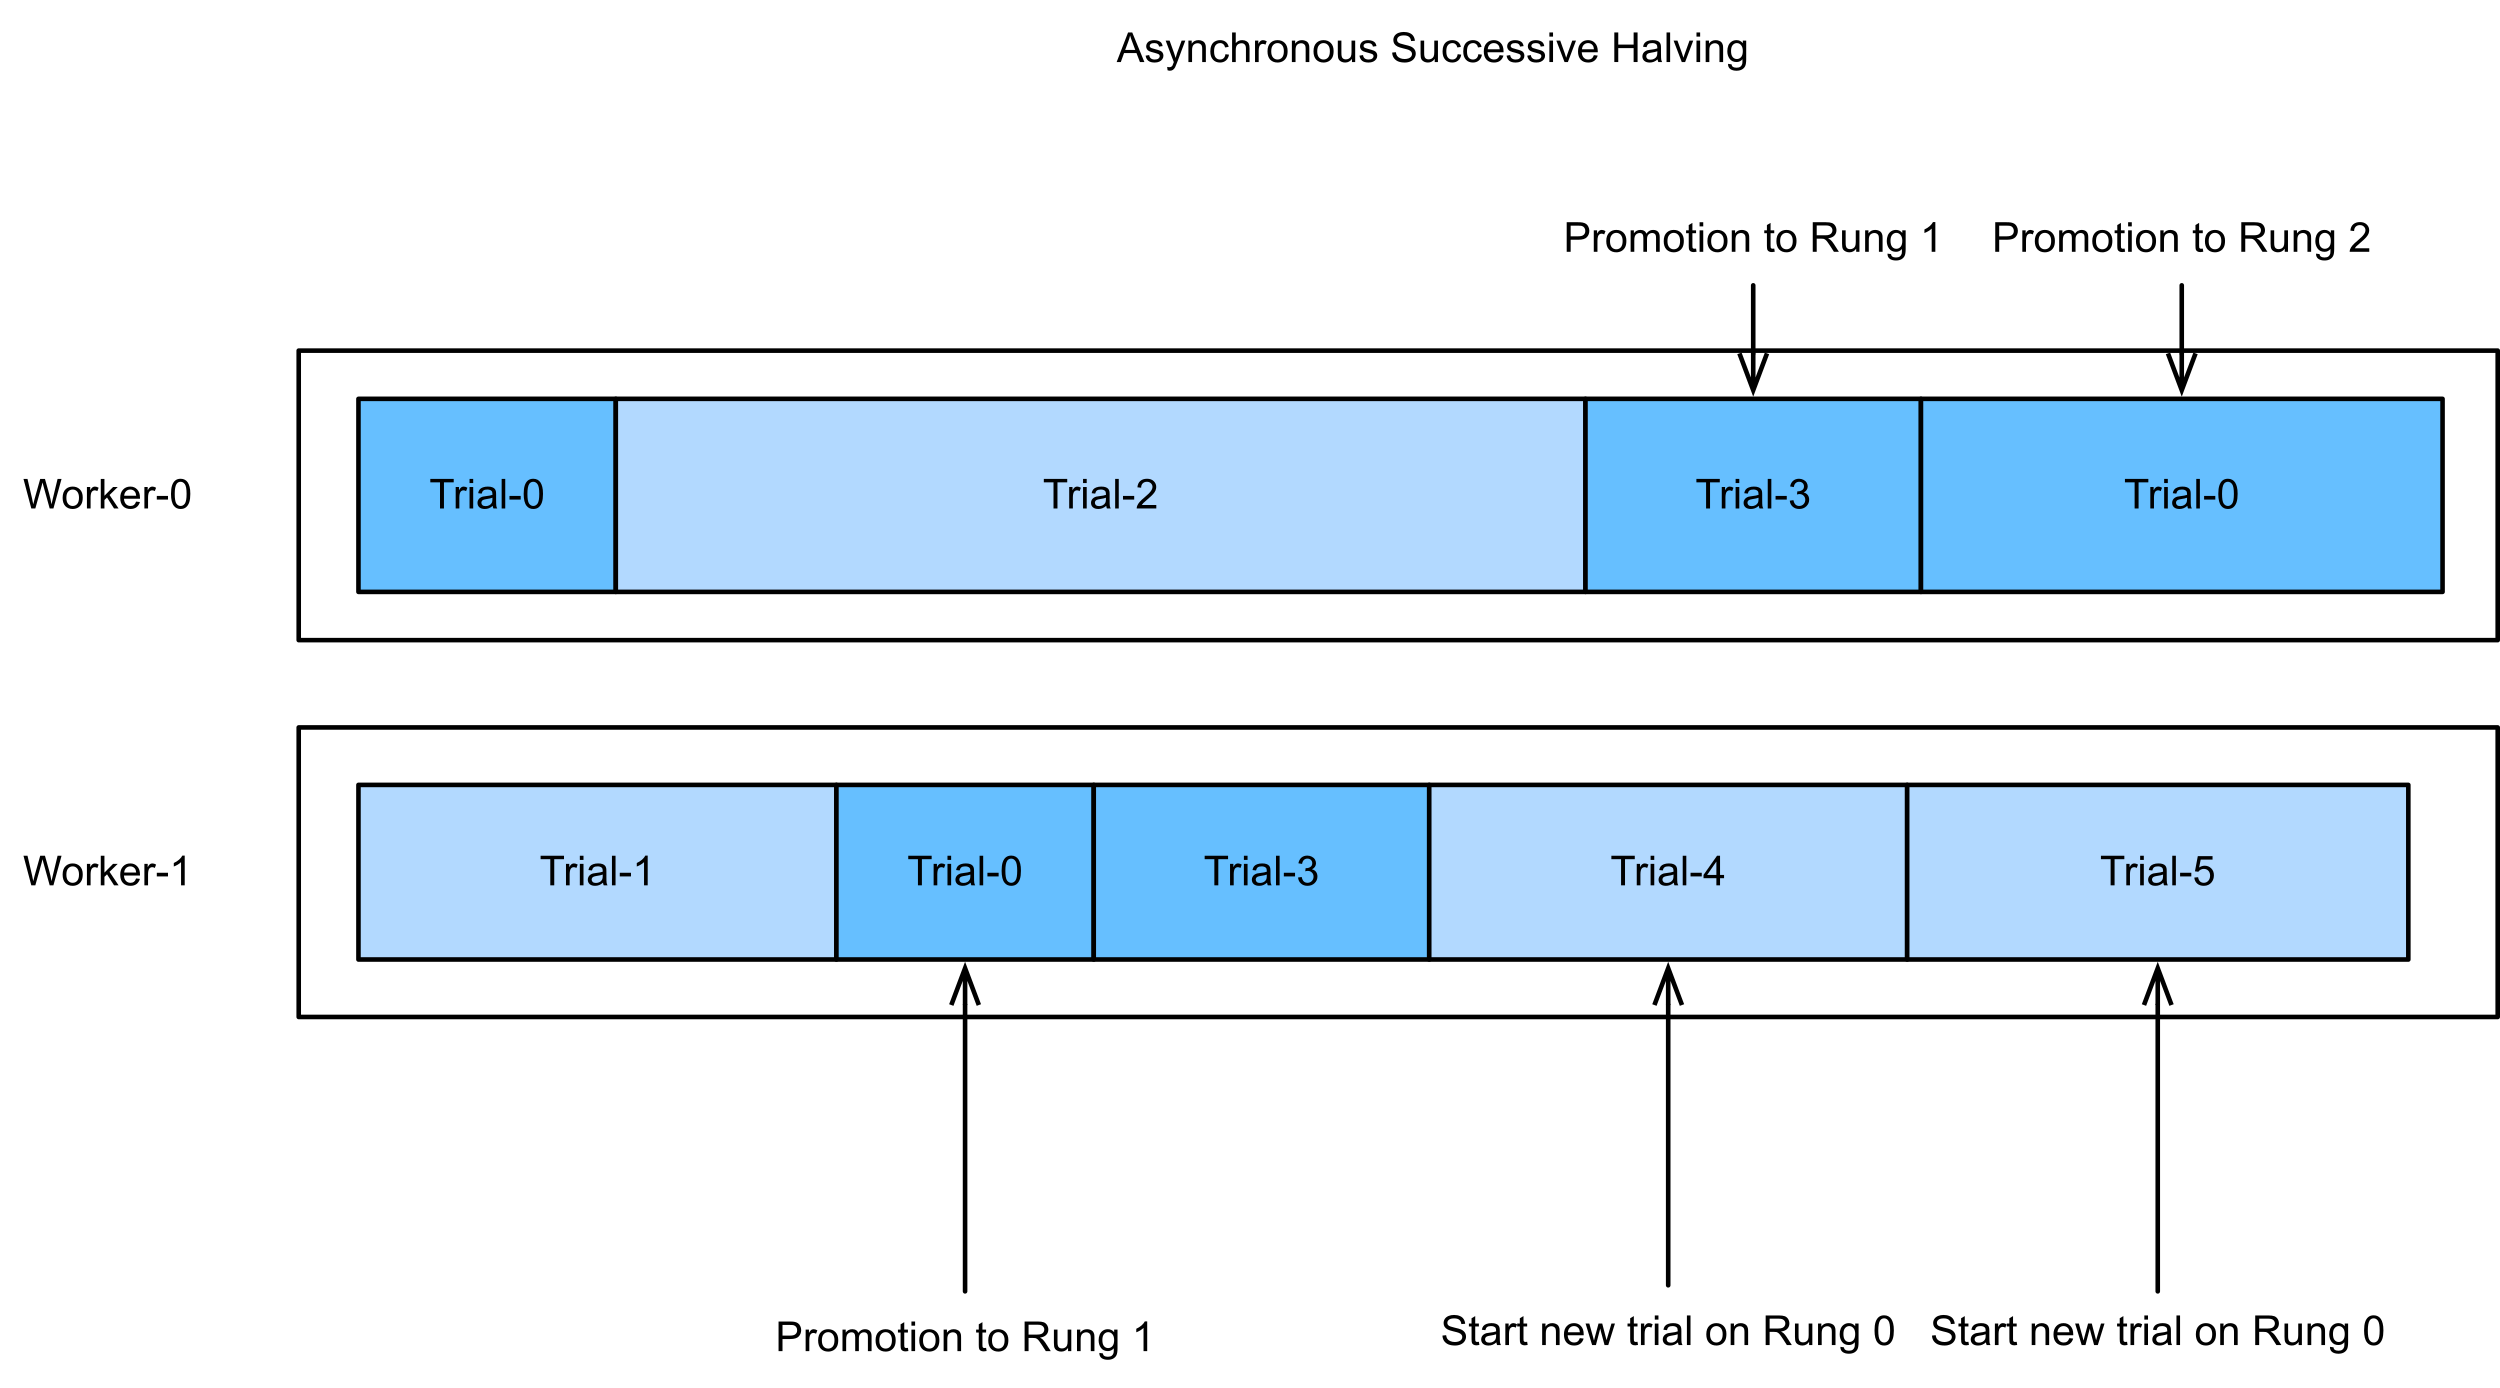 <?xml version="1.0" encoding="UTF-8"?>
<svg xmlns="http://www.w3.org/2000/svg" xmlns:xlink="http://www.w3.org/1999/xlink" width="544pt" height="302pt" viewBox="0 0 544 302" version="1.1">
<defs>
<g>
<symbol overflow="visible" id="glyph0-0">
<path style="stroke:none;" d="M 1.125 0 L 1.125 -5.625 L 5.625 -5.625 L 5.625 0 Z M 1.266 -0.141 L 5.484 -0.141 L 5.484 -5.484 L 1.266 -5.484 Z M 1.266 -0.141 "/>
</symbol>
<symbol overflow="visible" id="glyph0-1">
<path style="stroke:none;" d="M 2.328 0 L 2.328 -5.688 L 0.219 -5.688 L 0.219 -6.438 L 5.312 -6.438 L 5.312 -5.688 L 3.188 -5.688 L 3.188 0 Z M 2.328 0 "/>
</symbol>
<symbol overflow="visible" id="glyph0-2">
<path style="stroke:none;" d="M 0.578 0 L 0.578 -4.672 L 1.297 -4.672 L 1.297 -3.953 C 1.473 -4.285 1.641 -4.504 1.797 -4.609 C 1.953 -4.711 2.125 -4.766 2.312 -4.766 C 2.57 -4.766 2.844 -4.68 3.125 -4.516 L 2.844 -3.781 C 2.656 -3.895 2.461 -3.953 2.266 -3.953 C 2.098 -3.953 1.941 -3.898 1.797 -3.797 C 1.66 -3.691 1.562 -3.547 1.5 -3.359 C 1.414 -3.078 1.375 -2.77 1.375 -2.438 L 1.375 0 Z M 0.578 0 "/>
</symbol>
<symbol overflow="visible" id="glyph0-3">
<path style="stroke:none;" d="M 0.594 -5.531 L 0.594 -6.438 L 1.391 -6.438 L 1.391 -5.531 Z M 0.594 0 L 0.594 -4.672 L 1.391 -4.672 L 1.391 0 Z M 0.594 0 "/>
</symbol>
<symbol overflow="visible" id="glyph0-4">
<path style="stroke:none;" d="M 3.641 -0.578 C 3.348 -0.328 3.066 -0.148 2.797 -0.047 C 2.523 0.055 2.234 0.109 1.922 0.109 C 1.41 0.109 1.016 -0.016 0.734 -0.266 C 0.461 -0.516 0.328 -0.836 0.328 -1.234 C 0.328 -1.461 0.379 -1.672 0.484 -1.859 C 0.586 -2.047 0.723 -2.195 0.891 -2.312 C 1.055 -2.426 1.242 -2.516 1.453 -2.578 C 1.609 -2.609 1.844 -2.645 2.156 -2.688 C 2.801 -2.758 3.273 -2.852 3.578 -2.969 C 3.578 -3.07 3.578 -3.141 3.578 -3.172 C 3.578 -3.492 3.504 -3.719 3.359 -3.844 C 3.148 -4.031 2.848 -4.125 2.453 -4.125 C 2.078 -4.125 1.801 -4.055 1.625 -3.922 C 1.445 -3.797 1.316 -3.566 1.234 -3.234 L 0.469 -3.328 C 0.531 -3.66 0.641 -3.926 0.797 -4.125 C 0.961 -4.332 1.195 -4.488 1.5 -4.594 C 1.812 -4.707 2.164 -4.766 2.562 -4.766 C 2.969 -4.766 3.289 -4.719 3.531 -4.625 C 3.781 -4.531 3.961 -4.41 4.078 -4.266 C 4.203 -4.129 4.285 -3.953 4.328 -3.734 C 4.359 -3.598 4.375 -3.359 4.375 -3.016 L 4.375 -1.953 C 4.375 -1.223 4.391 -0.758 4.422 -0.562 C 4.453 -0.363 4.52 -0.176 4.625 0 L 3.797 0 C 3.711 -0.164 3.66 -0.359 3.641 -0.578 Z M 3.578 -2.344 C 3.285 -2.227 2.852 -2.129 2.281 -2.047 C 1.957 -1.992 1.727 -1.938 1.594 -1.875 C 1.457 -1.82 1.352 -1.738 1.281 -1.625 C 1.207 -1.508 1.172 -1.383 1.172 -1.25 C 1.172 -1.039 1.25 -0.863 1.406 -0.719 C 1.562 -0.582 1.797 -0.516 2.109 -0.516 C 2.41 -0.516 2.68 -0.582 2.922 -0.719 C 3.16 -0.852 3.336 -1.035 3.453 -1.266 C 3.535 -1.441 3.578 -1.703 3.578 -2.047 Z M 3.578 -2.344 "/>
</symbol>
<symbol overflow="visible" id="glyph0-5">
<path style="stroke:none;" d="M 0.578 0 L 0.578 -6.438 L 1.359 -6.438 L 1.359 0 Z M 0.578 0 "/>
</symbol>
<symbol overflow="visible" id="glyph0-6">
<path style="stroke:none;" d="M 0.281 -1.938 L 0.281 -2.734 L 2.719 -2.734 L 2.719 -1.938 Z M 0.281 -1.938 "/>
</symbol>
<symbol overflow="visible" id="glyph0-7">
<path style="stroke:none;" d="M 0.375 -3.172 C 0.375 -3.93 0.453 -4.547 0.609 -5.016 C 0.766 -5.484 0.992 -5.844 1.297 -6.094 C 1.609 -6.344 2 -6.469 2.469 -6.469 C 2.82 -6.469 3.129 -6.395 3.391 -6.25 C 3.648 -6.113 3.863 -5.914 4.031 -5.656 C 4.195 -5.395 4.328 -5.078 4.422 -4.703 C 4.523 -4.328 4.578 -3.816 4.578 -3.172 C 4.578 -2.422 4.5 -1.812 4.344 -1.344 C 4.188 -0.883 3.953 -0.523 3.641 -0.266 C 3.336 -0.016 2.945 0.109 2.469 0.109 C 1.852 0.109 1.367 -0.113 1.016 -0.562 C 0.586 -1.094 0.375 -1.961 0.375 -3.172 Z M 1.188 -3.172 C 1.188 -2.117 1.305 -1.414 1.547 -1.062 C 1.797 -0.719 2.102 -0.547 2.469 -0.547 C 2.832 -0.547 3.141 -0.719 3.391 -1.062 C 3.641 -1.414 3.766 -2.117 3.766 -3.172 C 3.766 -4.234 3.641 -4.938 3.391 -5.281 C 3.141 -5.633 2.832 -5.812 2.469 -5.812 C 2.102 -5.812 1.812 -5.66 1.594 -5.359 C 1.32 -4.961 1.188 -4.234 1.188 -3.172 Z M 1.188 -3.172 "/>
</symbol>
<symbol overflow="visible" id="glyph0-8">
<path style="stroke:none;" d="M 3.359 0 L 2.562 0 L 2.562 -5.047 C 2.375 -4.859 2.125 -4.672 1.812 -4.484 C 1.5 -4.305 1.223 -4.176 0.984 -4.094 L 0.984 -4.859 C 1.422 -5.055 1.805 -5.301 2.141 -5.594 C 2.473 -5.895 2.707 -6.188 2.844 -6.469 L 3.359 -6.469 Z M 3.359 0 "/>
</symbol>
<symbol overflow="visible" id="glyph0-9">
<path style="stroke:none;" d="M 4.531 -0.766 L 4.531 0 L 0.266 0 C 0.266 -0.188 0.297 -0.367 0.359 -0.547 C 0.473 -0.836 0.648 -1.125 0.891 -1.406 C 1.129 -1.688 1.473 -2.008 1.922 -2.375 C 2.617 -2.957 3.086 -3.414 3.328 -3.75 C 3.578 -4.082 3.703 -4.398 3.703 -4.703 C 3.703 -5.016 3.586 -5.273 3.359 -5.484 C 3.141 -5.703 2.852 -5.812 2.5 -5.812 C 2.113 -5.812 1.805 -5.695 1.578 -5.469 C 1.348 -5.238 1.234 -4.922 1.234 -4.516 L 0.422 -4.609 C 0.473 -5.211 0.68 -5.672 1.047 -5.984 C 1.41 -6.305 1.898 -6.469 2.516 -6.469 C 3.129 -6.469 3.613 -6.297 3.969 -5.953 C 4.332 -5.609 4.516 -5.188 4.516 -4.688 C 4.516 -4.426 4.461 -4.172 4.359 -3.922 C 4.254 -3.672 4.078 -3.406 3.828 -3.125 C 3.586 -2.852 3.188 -2.477 2.625 -2 C 2.145 -1.602 1.836 -1.332 1.703 -1.188 C 1.566 -1.039 1.457 -0.898 1.375 -0.766 Z M 4.531 -0.766 "/>
</symbol>
<symbol overflow="visible" id="glyph0-10">
<path style="stroke:none;" d="M 0.375 -1.703 L 1.172 -1.812 C 1.266 -1.363 1.414 -1.039 1.625 -0.844 C 1.844 -0.645 2.113 -0.547 2.438 -0.547 C 2.801 -0.547 3.109 -0.672 3.359 -0.922 C 3.617 -1.18 3.75 -1.504 3.75 -1.891 C 3.75 -2.254 3.629 -2.551 3.391 -2.781 C 3.16 -3.02 2.863 -3.141 2.5 -3.141 C 2.344 -3.141 2.156 -3.109 1.938 -3.047 L 2.031 -3.75 C 2.082 -3.738 2.125 -3.734 2.156 -3.734 C 2.488 -3.734 2.789 -3.82 3.062 -4 C 3.332 -4.176 3.469 -4.445 3.469 -4.812 C 3.469 -5.102 3.367 -5.344 3.172 -5.531 C 2.973 -5.719 2.719 -5.812 2.406 -5.812 C 2.102 -5.812 1.848 -5.711 1.641 -5.516 C 1.441 -5.328 1.312 -5.039 1.25 -4.656 L 0.453 -4.797 C 0.555 -5.328 0.773 -5.738 1.109 -6.031 C 1.453 -6.32 1.879 -6.469 2.391 -6.469 C 2.742 -6.469 3.066 -6.391 3.359 -6.234 C 3.66 -6.086 3.891 -5.883 4.047 -5.625 C 4.203 -5.363 4.281 -5.086 4.281 -4.797 C 4.281 -4.516 4.203 -4.258 4.047 -4.031 C 3.898 -3.801 3.68 -3.617 3.391 -3.484 C 3.773 -3.398 4.07 -3.219 4.281 -2.938 C 4.488 -2.664 4.594 -2.32 4.594 -1.906 C 4.594 -1.344 4.383 -0.863 3.969 -0.469 C 3.562 -0.082 3.047 0.109 2.422 0.109 C 1.859 0.109 1.391 -0.055 1.016 -0.391 C 0.641 -0.723 0.426 -1.16 0.375 -1.703 Z M 0.375 -1.703 "/>
</symbol>
<symbol overflow="visible" id="glyph0-11">
<path style="stroke:none;" d="M -0.016 0 L 2.469 -6.438 L 3.375 -6.438 L 6.016 0 L 5.047 0 L 4.297 -1.953 L 1.594 -1.953 L 0.891 0 Z M 1.844 -2.641 L 4.031 -2.641 L 3.359 -4.438 C 3.148 -4.977 3 -5.422 2.906 -5.766 C 2.82 -5.348 2.703 -4.938 2.547 -4.531 Z M 1.844 -2.641 "/>
</symbol>
<symbol overflow="visible" id="glyph0-12">
<path style="stroke:none;" d="M 0.281 -1.391 L 1.062 -1.516 C 1.102 -1.203 1.223 -0.961 1.422 -0.797 C 1.629 -0.629 1.91 -0.547 2.266 -0.547 C 2.629 -0.547 2.898 -0.617 3.078 -0.766 C 3.254 -0.91 3.344 -1.082 3.344 -1.281 C 3.344 -1.469 3.266 -1.609 3.109 -1.703 C 2.992 -1.773 2.723 -1.867 2.297 -1.984 C 1.711 -2.129 1.305 -2.254 1.078 -2.359 C 0.859 -2.461 0.691 -2.609 0.578 -2.797 C 0.461 -2.984 0.406 -3.191 0.406 -3.422 C 0.406 -3.629 0.453 -3.82 0.547 -4 C 0.641 -4.176 0.77 -4.328 0.938 -4.453 C 1.062 -4.535 1.227 -4.609 1.438 -4.672 C 1.656 -4.734 1.883 -4.766 2.125 -4.766 C 2.488 -4.766 2.805 -4.711 3.078 -4.609 C 3.359 -4.504 3.566 -4.363 3.703 -4.188 C 3.836 -4.008 3.93 -3.77 3.984 -3.469 L 3.203 -3.359 C 3.172 -3.598 3.066 -3.785 2.891 -3.922 C 2.723 -4.055 2.488 -4.125 2.188 -4.125 C 1.82 -4.125 1.562 -4.062 1.406 -3.938 C 1.25 -3.82 1.172 -3.68 1.172 -3.516 C 1.172 -3.41 1.203 -3.32 1.266 -3.25 C 1.328 -3.156 1.43 -3.082 1.578 -3.031 C 1.648 -3 1.879 -2.93 2.266 -2.828 C 2.828 -2.68 3.219 -2.562 3.438 -2.469 C 3.664 -2.375 3.844 -2.234 3.969 -2.047 C 4.094 -1.867 4.156 -1.645 4.156 -1.375 C 4.156 -1.102 4.078 -0.852 3.922 -0.625 C 3.766 -0.395 3.539 -0.211 3.25 -0.078 C 2.969 0.047 2.641 0.109 2.266 0.109 C 1.66 0.109 1.195 -0.016 0.875 -0.266 C 0.562 -0.523 0.363 -0.898 0.281 -1.391 Z M 0.281 -1.391 "/>
</symbol>
<symbol overflow="visible" id="glyph0-13">
<path style="stroke:none;" d="M 0.562 1.797 L 0.469 1.062 C 0.645 1.102 0.797 1.125 0.922 1.125 C 1.098 1.125 1.238 1.094 1.344 1.031 C 1.445 0.977 1.535 0.898 1.609 0.797 C 1.648 0.711 1.727 0.516 1.844 0.203 C 1.863 0.16 1.891 0.098 1.922 0.016 L 0.141 -4.672 L 1 -4.672 L 1.969 -1.969 C 2.094 -1.625 2.207 -1.266 2.312 -0.891 C 2.395 -1.242 2.5 -1.598 2.625 -1.953 L 3.625 -4.672 L 4.422 -4.672 L 2.641 0.078 C 2.453 0.586 2.305 0.941 2.203 1.141 C 2.055 1.398 1.895 1.586 1.719 1.703 C 1.539 1.828 1.32 1.891 1.062 1.891 C 0.914 1.891 0.75 1.859 0.562 1.797 Z M 0.562 1.797 "/>
</symbol>
<symbol overflow="visible" id="glyph0-14">
<path style="stroke:none;" d="M 0.594 0 L 0.594 -4.672 L 1.312 -4.672 L 1.312 -4 C 1.645 -4.508 2.141 -4.766 2.797 -4.766 C 3.078 -4.766 3.332 -4.711 3.562 -4.609 C 3.801 -4.516 3.977 -4.383 4.094 -4.219 C 4.207 -4.062 4.289 -3.867 4.344 -3.641 C 4.375 -3.492 4.391 -3.238 4.391 -2.875 L 4.391 0 L 3.594 0 L 3.594 -2.844 C 3.594 -3.164 3.562 -3.406 3.5 -3.562 C 3.438 -3.719 3.328 -3.844 3.172 -3.938 C 3.016 -4.039 2.832 -4.094 2.625 -4.094 C 2.289 -4.094 2 -3.984 1.75 -3.766 C 1.508 -3.555 1.391 -3.148 1.391 -2.547 L 1.391 0 Z M 0.594 0 "/>
</symbol>
<symbol overflow="visible" id="glyph0-15">
<path style="stroke:none;" d="M 3.641 -1.703 L 4.422 -1.609 C 4.336 -1.066 4.117 -0.645 3.766 -0.344 C 3.41 -0.039 2.977 0.109 2.469 0.109 C 1.832 0.109 1.32 -0.098 0.938 -0.516 C 0.551 -0.93 0.359 -1.531 0.359 -2.312 C 0.359 -2.82 0.441 -3.266 0.609 -3.641 C 0.773 -4.016 1.023 -4.297 1.359 -4.484 C 1.703 -4.672 2.078 -4.766 2.484 -4.766 C 2.984 -4.766 3.395 -4.633 3.719 -4.375 C 4.039 -4.125 4.25 -3.766 4.344 -3.297 L 3.578 -3.172 C 3.504 -3.484 3.375 -3.719 3.188 -3.875 C 3 -4.039 2.773 -4.125 2.516 -4.125 C 2.109 -4.125 1.781 -3.977 1.531 -3.688 C 1.289 -3.406 1.172 -2.957 1.172 -2.344 C 1.172 -1.707 1.289 -1.25 1.531 -0.969 C 1.77 -0.688 2.082 -0.547 2.469 -0.547 C 2.781 -0.547 3.039 -0.641 3.25 -0.828 C 3.457 -1.016 3.586 -1.305 3.641 -1.703 Z M 3.641 -1.703 "/>
</symbol>
<symbol overflow="visible" id="glyph0-16">
<path style="stroke:none;" d="M 0.594 0 L 0.594 -6.438 L 1.391 -6.438 L 1.391 -4.125 C 1.754 -4.551 2.219 -4.766 2.781 -4.766 C 3.125 -4.766 3.422 -4.695 3.672 -4.562 C 3.93 -4.426 4.113 -4.238 4.219 -4 C 4.332 -3.758 4.391 -3.41 4.391 -2.953 L 4.391 0 L 3.609 0 L 3.609 -2.953 C 3.609 -3.348 3.52 -3.633 3.344 -3.812 C 3.176 -4 2.938 -4.094 2.625 -4.094 C 2.383 -4.094 2.16 -4.031 1.953 -3.906 C 1.742 -3.789 1.598 -3.629 1.516 -3.422 C 1.43 -3.211 1.391 -2.922 1.391 -2.547 L 1.391 0 Z M 0.594 0 "/>
</symbol>
<symbol overflow="visible" id="glyph0-17">
<path style="stroke:none;" d="M 0.297 -2.328 C 0.297 -3.191 0.535 -3.832 1.016 -4.25 C 1.422 -4.594 1.91 -4.766 2.484 -4.766 C 3.129 -4.766 3.656 -4.555 4.062 -4.141 C 4.469 -3.723 4.672 -3.145 4.672 -2.406 C 4.672 -1.801 4.578 -1.328 4.391 -0.984 C 4.211 -0.641 3.953 -0.367 3.609 -0.172 C 3.266 0.016 2.891 0.109 2.484 0.109 C 1.828 0.109 1.297 -0.098 0.891 -0.516 C 0.492 -0.941 0.297 -1.547 0.297 -2.328 Z M 1.109 -2.328 C 1.109 -1.734 1.238 -1.285 1.5 -0.984 C 1.758 -0.691 2.086 -0.547 2.484 -0.547 C 2.879 -0.547 3.207 -0.691 3.469 -0.984 C 3.727 -1.285 3.859 -1.742 3.859 -2.359 C 3.859 -2.93 3.727 -3.367 3.469 -3.672 C 3.207 -3.973 2.879 -4.125 2.484 -4.125 C 2.086 -4.125 1.758 -3.973 1.5 -3.672 C 1.238 -3.379 1.109 -2.93 1.109 -2.328 Z M 1.109 -2.328 "/>
</symbol>
<symbol overflow="visible" id="glyph0-18">
<path style="stroke:none;" d="M 3.656 0 L 3.656 -0.688 C 3.289 -0.156 2.797 0.109 2.172 0.109 C 1.898 0.109 1.645 0.055 1.406 -0.047 C 1.164 -0.16 0.984 -0.297 0.859 -0.453 C 0.742 -0.609 0.664 -0.801 0.625 -1.031 C 0.594 -1.188 0.578 -1.438 0.578 -1.781 L 0.578 -4.672 L 1.359 -4.672 L 1.359 -2.078 C 1.359 -1.66 1.379 -1.383 1.422 -1.25 C 1.461 -1.039 1.562 -0.875 1.719 -0.75 C 1.883 -0.633 2.086 -0.578 2.328 -0.578 C 2.566 -0.578 2.789 -0.633 3 -0.75 C 3.207 -0.875 3.352 -1.039 3.438 -1.25 C 3.52 -1.457 3.562 -1.766 3.562 -2.172 L 3.562 -4.672 L 4.359 -4.672 L 4.359 0 Z M 3.656 0 "/>
</symbol>
<symbol overflow="visible" id="glyph0-19">
<path style="stroke:none;" d=""/>
</symbol>
<symbol overflow="visible" id="glyph0-20">
<path style="stroke:none;" d="M 0.406 -2.062 L 1.203 -2.141 C 1.242 -1.816 1.332 -1.551 1.469 -1.344 C 1.613 -1.133 1.832 -0.969 2.125 -0.844 C 2.414 -0.719 2.742 -0.656 3.109 -0.656 C 3.43 -0.656 3.719 -0.703 3.969 -0.797 C 4.219 -0.891 4.406 -1.02 4.531 -1.188 C 4.656 -1.363 4.719 -1.551 4.719 -1.75 C 4.719 -1.945 4.656 -2.117 4.531 -2.266 C 4.414 -2.422 4.223 -2.551 3.953 -2.656 C 3.785 -2.727 3.406 -2.832 2.812 -2.969 C 2.219 -3.113 1.801 -3.25 1.562 -3.375 C 1.258 -3.531 1.031 -3.727 0.875 -3.969 C 0.727 -4.207 0.656 -4.477 0.656 -4.781 C 0.656 -5.102 0.742 -5.406 0.922 -5.688 C 1.109 -5.969 1.379 -6.18 1.734 -6.328 C 2.086 -6.473 2.484 -6.547 2.922 -6.547 C 3.398 -6.547 3.82 -6.469 4.188 -6.312 C 4.551 -6.164 4.828 -5.941 5.016 -5.641 C 5.211 -5.336 5.32 -5 5.344 -4.625 L 4.516 -4.562 C 4.473 -4.969 4.328 -5.273 4.078 -5.484 C 3.828 -5.691 3.453 -5.797 2.953 -5.797 C 2.441 -5.797 2.066 -5.703 1.828 -5.516 C 1.586 -5.328 1.469 -5.098 1.469 -4.828 C 1.469 -4.598 1.551 -4.41 1.719 -4.266 C 1.883 -4.109 2.312 -3.953 3 -3.797 C 3.695 -3.641 4.176 -3.504 4.438 -3.391 C 4.812 -3.223 5.086 -3.004 5.266 -2.734 C 5.441 -2.473 5.531 -2.164 5.531 -1.812 C 5.531 -1.477 5.43 -1.156 5.234 -0.844 C 5.035 -0.539 4.754 -0.305 4.391 -0.141 C 4.023 0.023 3.613 0.109 3.156 0.109 C 2.57 0.109 2.082 0.023 1.688 -0.141 C 1.289 -0.316 0.977 -0.57 0.75 -0.906 C 0.531 -1.25 0.414 -1.633 0.406 -2.062 Z M 0.406 -2.062 "/>
</symbol>
<symbol overflow="visible" id="glyph0-21">
<path style="stroke:none;" d="M 3.781 -1.5 L 4.609 -1.406 C 4.473 -0.926 4.227 -0.551 3.875 -0.281 C 3.531 -0.02 3.086 0.109 2.547 0.109 C 1.867 0.109 1.328 -0.098 0.922 -0.516 C 0.523 -0.941 0.328 -1.535 0.328 -2.297 C 0.328 -3.078 0.531 -3.68 0.938 -4.109 C 1.344 -4.547 1.867 -4.766 2.516 -4.766 C 3.141 -4.766 3.645 -4.551 4.031 -4.125 C 4.426 -3.707 4.625 -3.113 4.625 -2.344 C 4.625 -2.289 4.625 -2.219 4.625 -2.125 L 1.141 -2.125 C 1.172 -1.613 1.316 -1.223 1.578 -0.953 C 1.836 -0.68 2.164 -0.547 2.562 -0.547 C 2.852 -0.547 3.098 -0.617 3.297 -0.766 C 3.504 -0.922 3.664 -1.164 3.781 -1.5 Z M 1.188 -2.781 L 3.797 -2.781 C 3.766 -3.176 3.664 -3.473 3.5 -3.672 C 3.25 -3.973 2.922 -4.125 2.516 -4.125 C 2.148 -4.125 1.844 -4 1.594 -3.75 C 1.352 -3.508 1.219 -3.188 1.188 -2.781 Z M 1.188 -2.781 "/>
</symbol>
<symbol overflow="visible" id="glyph0-22">
<path style="stroke:none;" d="M 1.891 0 L 0.109 -4.672 L 0.953 -4.672 L 1.953 -1.875 C 2.055 -1.57 2.156 -1.258 2.25 -0.938 C 2.32 -1.176 2.422 -1.469 2.547 -1.812 L 3.578 -4.672 L 4.391 -4.672 L 2.625 0 Z M 1.891 0 "/>
</symbol>
<symbol overflow="visible" id="glyph0-23">
<path style="stroke:none;" d="M 0.719 0 L 0.719 -6.438 L 1.578 -6.438 L 1.578 -3.797 L 4.922 -3.797 L 4.922 -6.438 L 5.781 -6.438 L 5.781 0 L 4.922 0 L 4.922 -3.031 L 1.578 -3.031 L 1.578 0 Z M 0.719 0 "/>
</symbol>
<symbol overflow="visible" id="glyph0-24">
<path style="stroke:none;" d="M 0.453 0.391 L 1.219 0.5 C 1.25 0.738 1.336 0.91 1.484 1.016 C 1.68 1.16 1.953 1.234 2.297 1.234 C 2.66 1.234 2.941 1.16 3.141 1.016 C 3.336 0.867 3.473 0.664 3.547 0.406 C 3.586 0.238 3.602 -0.098 3.594 -0.609 C 3.25 -0.203 2.82 0 2.312 0 C 1.664 0 1.164 -0.227 0.812 -0.688 C 0.469 -1.156 0.297 -1.711 0.297 -2.359 C 0.297 -2.805 0.375 -3.219 0.531 -3.594 C 0.695 -3.969 0.93 -4.254 1.234 -4.453 C 1.535 -4.66 1.895 -4.766 2.312 -4.766 C 2.863 -4.766 3.316 -4.547 3.672 -4.109 L 3.672 -4.672 L 4.406 -4.672 L 4.406 -0.641 C 4.406 0.086 4.328 0.602 4.172 0.906 C 4.023 1.207 3.789 1.445 3.469 1.625 C 3.156 1.801 2.766 1.891 2.297 1.891 C 1.734 1.891 1.281 1.766 0.938 1.516 C 0.602 1.266 0.441 0.891 0.453 0.391 Z M 1.109 -2.422 C 1.109 -1.805 1.227 -1.359 1.469 -1.078 C 1.707 -0.797 2.008 -0.656 2.375 -0.656 C 2.738 -0.656 3.047 -0.797 3.297 -1.078 C 3.547 -1.359 3.672 -1.797 3.672 -2.391 C 3.672 -2.961 3.539 -3.395 3.281 -3.688 C 3.031 -3.977 2.727 -4.125 2.375 -4.125 C 2.02 -4.125 1.719 -3.977 1.469 -3.688 C 1.227 -3.406 1.109 -2.984 1.109 -2.422 Z M 1.109 -2.422 "/>
</symbol>
<symbol overflow="visible" id="glyph0-25">
<path style="stroke:none;" d="M 1.812 0 L 0.109 -6.438 L 0.984 -6.438 L 1.969 -2.219 C 2.07 -1.781 2.16 -1.344 2.234 -0.906 C 2.398 -1.594 2.5 -1.988 2.531 -2.094 L 3.75 -6.438 L 4.781 -6.438 L 5.703 -3.188 C 5.93 -2.375 6.098 -1.613 6.203 -0.906 C 6.285 -1.312 6.395 -1.773 6.531 -2.297 L 7.531 -6.438 L 8.391 -6.438 L 6.625 0 L 5.812 0 L 4.453 -4.906 C 4.336 -5.32 4.27 -5.578 4.25 -5.672 C 4.176 -5.367 4.113 -5.113 4.062 -4.906 L 2.688 0 Z M 1.812 0 "/>
</symbol>
<symbol overflow="visible" id="glyph0-26">
<path style="stroke:none;" d="M 0.594 0 L 0.594 -6.438 L 1.391 -6.438 L 1.391 -2.766 L 3.266 -4.672 L 4.281 -4.672 L 2.5 -2.938 L 4.469 0 L 3.484 0 L 1.953 -2.391 L 1.391 -1.844 L 1.391 0 Z M 0.594 0 "/>
</symbol>
<symbol overflow="visible" id="glyph0-27">
<path style="stroke:none;" d="M 2.906 0 L 2.906 -1.547 L 0.109 -1.547 L 0.109 -2.266 L 3.047 -6.438 L 3.703 -6.438 L 3.703 -2.266 L 4.578 -2.266 L 4.578 -1.547 L 3.703 -1.547 L 3.703 0 Z M 2.906 -2.266 L 2.906 -5.172 L 0.891 -2.266 Z M 2.906 -2.266 "/>
</symbol>
<symbol overflow="visible" id="glyph0-28">
<path style="stroke:none;" d="M 0.688 0 L 0.688 -6.438 L 3.125 -6.438 C 3.551 -6.438 3.879 -6.414 4.109 -6.375 C 4.422 -6.32 4.68 -6.223 4.891 -6.078 C 5.109 -5.93 5.281 -5.723 5.406 -5.453 C 5.539 -5.191 5.609 -4.898 5.609 -4.578 C 5.609 -4.023 5.43 -3.562 5.078 -3.188 C 4.734 -2.812 4.109 -2.625 3.203 -2.625 L 1.547 -2.625 L 1.547 0 Z M 1.547 -3.375 L 3.219 -3.375 C 3.758 -3.375 4.145 -3.477 4.375 -3.688 C 4.613 -3.895 4.734 -4.18 4.734 -4.547 C 4.734 -4.816 4.664 -5.047 4.531 -5.234 C 4.395 -5.43 4.211 -5.562 3.984 -5.625 C 3.848 -5.664 3.582 -5.688 3.188 -5.688 L 1.547 -5.688 Z M 1.547 -3.375 "/>
</symbol>
<symbol overflow="visible" id="glyph0-29">
<path style="stroke:none;" d="M 0.594 0 L 0.594 -4.672 L 1.297 -4.672 L 1.297 -4.016 C 1.441 -4.242 1.633 -4.426 1.875 -4.562 C 2.125 -4.695 2.406 -4.766 2.719 -4.766 C 3.062 -4.766 3.344 -4.691 3.562 -4.547 C 3.781 -4.41 3.938 -4.211 4.031 -3.953 C 4.406 -4.492 4.883 -4.766 5.469 -4.766 C 5.938 -4.766 6.297 -4.633 6.547 -4.375 C 6.797 -4.125 6.922 -3.734 6.922 -3.203 L 6.922 0 L 6.125 0 L 6.125 -2.938 C 6.125 -3.258 6.098 -3.488 6.047 -3.625 C 6.004 -3.758 5.914 -3.867 5.781 -3.953 C 5.645 -4.047 5.484 -4.094 5.297 -4.094 C 4.973 -4.094 4.703 -3.984 4.484 -3.766 C 4.266 -3.547 4.156 -3.195 4.156 -2.719 L 4.156 0 L 3.359 0 L 3.359 -3.031 C 3.359 -3.383 3.297 -3.648 3.172 -3.828 C 3.047 -4.004 2.836 -4.094 2.547 -4.094 C 2.316 -4.094 2.109 -4.031 1.922 -3.906 C 1.734 -3.789 1.598 -3.617 1.516 -3.391 C 1.43 -3.172 1.391 -2.848 1.391 -2.422 L 1.391 0 Z M 0.594 0 "/>
</symbol>
<symbol overflow="visible" id="glyph0-30">
<path style="stroke:none;" d="M 2.328 -0.703 L 2.438 -0.016 C 2.207 0.035 2.008 0.062 1.844 0.062 C 1.551 0.062 1.328 0.016 1.172 -0.078 C 1.016 -0.172 0.898 -0.289 0.828 -0.438 C 0.766 -0.582 0.734 -0.891 0.734 -1.359 L 0.734 -4.047 L 0.156 -4.047 L 0.156 -4.672 L 0.734 -4.672 L 0.734 -5.828 L 1.531 -6.297 L 1.531 -4.672 L 2.328 -4.672 L 2.328 -4.047 L 1.531 -4.047 L 1.531 -1.328 C 1.531 -1.098 1.539 -0.953 1.562 -0.891 C 1.594 -0.828 1.641 -0.773 1.703 -0.734 C 1.766 -0.691 1.852 -0.672 1.969 -0.672 C 2.062 -0.672 2.18 -0.68 2.328 -0.703 Z M 2.328 -0.703 "/>
</symbol>
<symbol overflow="visible" id="glyph0-31">
<path style="stroke:none;" d="M 0.703 0 L 0.703 -6.438 L 3.562 -6.438 C 4.133 -6.438 4.57 -6.379 4.875 -6.266 C 5.176 -6.148 5.414 -5.945 5.594 -5.656 C 5.77 -5.363 5.859 -5.039 5.859 -4.688 C 5.859 -4.227 5.707 -3.844 5.406 -3.531 C 5.113 -3.219 4.66 -3.02 4.047 -2.938 C 4.266 -2.82 4.438 -2.711 4.562 -2.609 C 4.812 -2.379 5.047 -2.094 5.266 -1.75 L 6.391 0 L 5.312 0 L 4.453 -1.344 C 4.211 -1.727 4.008 -2.02 3.844 -2.219 C 3.688 -2.426 3.539 -2.57 3.406 -2.656 C 3.281 -2.738 3.156 -2.797 3.031 -2.828 C 2.926 -2.848 2.766 -2.859 2.547 -2.859 L 1.562 -2.859 L 1.562 0 Z M 1.562 -3.594 L 3.391 -3.594 C 3.785 -3.594 4.094 -3.633 4.312 -3.719 C 4.531 -3.801 4.695 -3.93 4.812 -4.109 C 4.926 -4.285 4.984 -4.477 4.984 -4.688 C 4.984 -4.988 4.867 -5.238 4.641 -5.438 C 4.422 -5.633 4.07 -5.734 3.594 -5.734 L 1.562 -5.734 Z M 1.562 -3.594 "/>
</symbol>
<symbol overflow="visible" id="glyph0-32">
<path style="stroke:none;" d="M 1.453 0 L 0.031 -4.672 L 0.844 -4.672 L 1.594 -1.969 L 1.859 -0.969 C 1.867 -1.02 1.953 -1.344 2.109 -1.938 L 2.844 -4.672 L 3.656 -4.672 L 4.359 -1.953 L 4.594 -1.062 L 4.859 -1.969 L 5.656 -4.672 L 6.422 -4.672 L 4.969 0 L 4.156 0 L 3.406 -2.797 L 3.219 -3.594 L 2.281 0 Z M 1.453 0 "/>
</symbol>
<symbol overflow="visible" id="glyph0-33">
<path style="stroke:none;" d="M 0.375 -1.688 L 1.203 -1.766 C 1.266 -1.359 1.406 -1.051 1.625 -0.844 C 1.852 -0.645 2.125 -0.547 2.438 -0.547 C 2.82 -0.547 3.145 -0.688 3.406 -0.969 C 3.676 -1.258 3.812 -1.641 3.812 -2.109 C 3.812 -2.566 3.68 -2.926 3.422 -3.188 C 3.172 -3.445 2.844 -3.578 2.438 -3.578 C 2.176 -3.578 1.941 -3.516 1.734 -3.391 C 1.535 -3.273 1.375 -3.129 1.25 -2.953 L 0.516 -3.047 L 1.141 -6.359 L 4.344 -6.359 L 4.344 -5.594 L 1.766 -5.594 L 1.422 -3.875 C 1.805 -4.133 2.211 -4.266 2.641 -4.266 C 3.203 -4.266 3.676 -4.07 4.062 -3.688 C 4.445 -3.301 4.641 -2.801 4.641 -2.188 C 4.641 -1.602 4.473 -1.098 4.141 -0.672 C 3.723 -0.148 3.156 0.109 2.438 0.109 C 1.852 0.109 1.375 -0.051 1 -0.375 C 0.633 -0.707 0.426 -1.145 0.375 -1.688 Z M 0.375 -1.688 "/>
</symbol>
</g>
</defs>
<g id="surface1">
<rect x="0" y="0" width="544" height="302" style="fill:rgb(100%,100%,100%);fill-opacity:1;stroke:none;"/>
<rect x="0" y="0" width="544" height="302" style="fill:rgb(100%,100%,100%);fill-opacity:1;stroke:none;"/>
<path style=" stroke:none;fill-rule:nonzero;fill:rgb(100%,100%,100%);fill-opacity:1;" d="M 65 139.293 L 543.5 139.293 L 543.5 76.293 L 65 76.293 Z M 65 139.293 "/>
<path style="fill:none;stroke-width:1;stroke-linecap:round;stroke-linejoin:round;stroke:rgb(0%,0%,0%);stroke-opacity:1;stroke-miterlimit:10;" d="M 265 550.293 L 743.5 550.293 L 743.5 613.293 L 265 613.293 Z M 265 550.293 " transform="matrix(1,0,0,1,-200,-474)"/>
<path style=" stroke:none;fill-rule:nonzero;fill:rgb(100%,100%,100%);fill-opacity:1;" d="M 65 221.293 L 543.5 221.293 L 543.5 158.293 L 65 158.293 Z M 65 221.293 "/>
<path style="fill:none;stroke-width:1;stroke-linecap:round;stroke-linejoin:round;stroke:rgb(0%,0%,0%);stroke-opacity:1;stroke-miterlimit:10;" d="M 265 632.293 L 743.5 632.293 L 743.5 695.293 L 265 695.293 Z M 265 632.293 " transform="matrix(1,0,0,1,-200,-474)"/>
<path style=" stroke:none;fill-rule:nonzero;fill:rgb(39.999%,74.902%,100%);fill-opacity:1;" d="M 78 128.793 L 134 128.793 L 134 86.793 L 78 86.793 Z M 78 128.793 "/>
<path style="fill:none;stroke-width:1;stroke-linecap:round;stroke-linejoin:round;stroke:rgb(0%,0%,0%);stroke-opacity:1;stroke-miterlimit:10;" d="M 278 560.793 L 334 560.793 L 334 602.793 L 278 602.793 Z M 278 560.793 " transform="matrix(1,0,0,1,-200,-474)"/>
<g style="fill:rgb(0%,0%,0%);fill-opacity:1;">
  <use xlink:href="#glyph0-1" x="93.416" y="110.647"/>
</g>
<g style="fill:rgb(0%,0%,0%);fill-opacity:1;">
  <use xlink:href="#glyph0-2" x="98.58" y="110.647"/>
  <use xlink:href="#glyph0-3" x="101.577" y="110.647"/>
</g>
<g style="fill:rgb(0%,0%,0%);fill-opacity:1;">
  <use xlink:href="#glyph0-4" x="103.576" y="110.647"/>
</g>
<g style="fill:rgb(0%,0%,0%);fill-opacity:1;">
  <use xlink:href="#glyph0-5" x="108.582" y="110.647"/>
</g>
<g style="fill:rgb(0%,0%,0%);fill-opacity:1;">
  <use xlink:href="#glyph0-6" x="110.582" y="110.647"/>
  <use xlink:href="#glyph0-7" x="113.579" y="110.647"/>
</g>
<path style=" stroke:none;fill-rule:nonzero;fill:rgb(69.804%,85.098%,100%);fill-opacity:1;" d="M 78 208.793 L 182 208.793 L 182 170.793 L 78 170.793 Z M 78 208.793 "/>
<path style="fill:none;stroke-width:1;stroke-linecap:round;stroke-linejoin:round;stroke:rgb(0%,0%,0%);stroke-opacity:1;stroke-miterlimit:10;" d="M 278 644.793 L 382 644.793 L 382 682.793 L 278 682.793 Z M 278 644.793 " transform="matrix(1,0,0,1,-200,-474)"/>
<g style="fill:rgb(0%,0%,0%);fill-opacity:1;">
  <use xlink:href="#glyph0-1" x="117.416" y="192.647"/>
</g>
<g style="fill:rgb(0%,0%,0%);fill-opacity:1;">
  <use xlink:href="#glyph0-2" x="122.58" y="192.647"/>
  <use xlink:href="#glyph0-3" x="125.577" y="192.647"/>
</g>
<g style="fill:rgb(0%,0%,0%);fill-opacity:1;">
  <use xlink:href="#glyph0-4" x="127.576" y="192.647"/>
</g>
<g style="fill:rgb(0%,0%,0%);fill-opacity:1;">
  <use xlink:href="#glyph0-5" x="132.582" y="192.647"/>
</g>
<g style="fill:rgb(0%,0%,0%);fill-opacity:1;">
  <use xlink:href="#glyph0-6" x="134.582" y="192.647"/>
  <use xlink:href="#glyph0-8" x="137.579" y="192.647"/>
</g>
<path style=" stroke:none;fill-rule:nonzero;fill:rgb(69.804%,85.098%,100%);fill-opacity:1;" d="M 134 128.793 L 345 128.793 L 345 86.793 L 134 86.793 Z M 134 128.793 "/>
<path style="fill:none;stroke-width:1;stroke-linecap:round;stroke-linejoin:round;stroke:rgb(0%,0%,0%);stroke-opacity:1;stroke-miterlimit:10;" d="M 334 560.793 L 545 560.793 L 545 602.793 L 334 602.793 Z M 334 560.793 " transform="matrix(1,0,0,1,-200,-474)"/>
<g style="fill:rgb(0%,0%,0%);fill-opacity:1;">
  <use xlink:href="#glyph0-1" x="226.916" y="110.647"/>
</g>
<g style="fill:rgb(0%,0%,0%);fill-opacity:1;">
  <use xlink:href="#glyph0-2" x="232.08" y="110.647"/>
  <use xlink:href="#glyph0-3" x="235.077" y="110.647"/>
</g>
<g style="fill:rgb(0%,0%,0%);fill-opacity:1;">
  <use xlink:href="#glyph0-4" x="237.076" y="110.647"/>
</g>
<g style="fill:rgb(0%,0%,0%);fill-opacity:1;">
  <use xlink:href="#glyph0-5" x="242.082" y="110.647"/>
</g>
<g style="fill:rgb(0%,0%,0%);fill-opacity:1;">
  <use xlink:href="#glyph0-6" x="244.082" y="110.647"/>
  <use xlink:href="#glyph0-9" x="247.079" y="110.647"/>
</g>
<path style=" stroke:none;fill-rule:nonzero;fill:rgb(39.999%,74.902%,100%);fill-opacity:1;" d="M 182 208.793 L 238 208.793 L 238 170.793 L 182 170.793 Z M 182 208.793 "/>
<path style="fill:none;stroke-width:1;stroke-linecap:round;stroke-linejoin:round;stroke:rgb(0%,0%,0%);stroke-opacity:1;stroke-miterlimit:10;" d="M 382 644.793 L 438 644.793 L 438 682.793 L 382 682.793 Z M 382 644.793 " transform="matrix(1,0,0,1,-200,-474)"/>
<g style="fill:rgb(0%,0%,0%);fill-opacity:1;">
  <use xlink:href="#glyph0-1" x="197.416" y="192.647"/>
</g>
<g style="fill:rgb(0%,0%,0%);fill-opacity:1;">
  <use xlink:href="#glyph0-2" x="202.58" y="192.647"/>
  <use xlink:href="#glyph0-3" x="205.577" y="192.647"/>
</g>
<g style="fill:rgb(0%,0%,0%);fill-opacity:1;">
  <use xlink:href="#glyph0-4" x="207.576" y="192.647"/>
</g>
<g style="fill:rgb(0%,0%,0%);fill-opacity:1;">
  <use xlink:href="#glyph0-5" x="212.582" y="192.647"/>
</g>
<g style="fill:rgb(0%,0%,0%);fill-opacity:1;">
  <use xlink:href="#glyph0-6" x="214.582" y="192.647"/>
  <use xlink:href="#glyph0-7" x="217.579" y="192.647"/>
</g>
<path style=" stroke:none;fill-rule:nonzero;fill:rgb(39.999%,74.902%,100%);fill-opacity:1;" d="M 238 208.793 L 311 208.793 L 311 170.793 L 238 170.793 Z M 238 208.793 "/>
<path style="fill:none;stroke-width:1;stroke-linecap:round;stroke-linejoin:round;stroke:rgb(0%,0%,0%);stroke-opacity:1;stroke-miterlimit:10;" d="M 438 644.793 L 511 644.793 L 511 682.793 L 438 682.793 Z M 438 644.793 " transform="matrix(1,0,0,1,-200,-474)"/>
<g style="fill:rgb(0%,0%,0%);fill-opacity:1;">
  <use xlink:href="#glyph0-1" x="261.916" y="192.647"/>
</g>
<g style="fill:rgb(0%,0%,0%);fill-opacity:1;">
  <use xlink:href="#glyph0-2" x="267.08" y="192.647"/>
  <use xlink:href="#glyph0-3" x="270.077" y="192.647"/>
</g>
<g style="fill:rgb(0%,0%,0%);fill-opacity:1;">
  <use xlink:href="#glyph0-4" x="272.076" y="192.647"/>
</g>
<g style="fill:rgb(0%,0%,0%);fill-opacity:1;">
  <use xlink:href="#glyph0-5" x="277.082" y="192.647"/>
</g>
<g style="fill:rgb(0%,0%,0%);fill-opacity:1;">
  <use xlink:href="#glyph0-6" x="279.082" y="192.647"/>
  <use xlink:href="#glyph0-10" x="282.079" y="192.647"/>
</g>
<g style="fill:rgb(0%,0%,0%);fill-opacity:1;">
  <use xlink:href="#glyph0-11" x="243" y="13.5"/>
  <use xlink:href="#glyph0-12" x="249.003" y="13.5"/>
  <use xlink:href="#glyph0-13" x="253.503" y="13.5"/>
  <use xlink:href="#glyph0-14" x="258.003" y="13.5"/>
</g>
<g style="fill:rgb(0%,0%,0%);fill-opacity:1;">
  <use xlink:href="#glyph0-15" x="263.009" y="13.5"/>
  <use xlink:href="#glyph0-16" x="267.509" y="13.5"/>
</g>
<g style="fill:rgb(0%,0%,0%);fill-opacity:1;">
  <use xlink:href="#glyph0-2" x="272.515" y="13.5"/>
  <use xlink:href="#glyph0-17" x="275.512" y="13.5"/>
</g>
<g style="fill:rgb(0%,0%,0%);fill-opacity:1;">
  <use xlink:href="#glyph0-14" x="280.517" y="13.5"/>
</g>
<g style="fill:rgb(0%,0%,0%);fill-opacity:1;">
  <use xlink:href="#glyph0-17" x="285.523" y="13.5"/>
</g>
<g style="fill:rgb(0%,0%,0%);fill-opacity:1;">
  <use xlink:href="#glyph0-18" x="290.529" y="13.5"/>
</g>
<g style="fill:rgb(0%,0%,0%);fill-opacity:1;">
  <use xlink:href="#glyph0-12" x="295.535" y="13.5"/>
  <use xlink:href="#glyph0-19" x="300.035" y="13.5"/>
</g>
<g style="fill:rgb(0%,0%,0%);fill-opacity:1;">
  <use xlink:href="#glyph0-20" x="302.535" y="13.5"/>
  <use xlink:href="#glyph0-18" x="308.538" y="13.5"/>
</g>
<g style="fill:rgb(0%,0%,0%);fill-opacity:1;">
  <use xlink:href="#glyph0-15" x="313.544" y="13.5"/>
  <use xlink:href="#glyph0-15" x="318.044" y="13.5"/>
  <use xlink:href="#glyph0-21" x="322.544" y="13.5"/>
</g>
<g style="fill:rgb(0%,0%,0%);fill-opacity:1;">
  <use xlink:href="#glyph0-12" x="327.55" y="13.5"/>
  <use xlink:href="#glyph0-12" x="332.05" y="13.5"/>
  <use xlink:href="#glyph0-3" x="336.55" y="13.5"/>
</g>
<g style="fill:rgb(0%,0%,0%);fill-opacity:1;">
  <use xlink:href="#glyph0-22" x="338.549" y="13.5"/>
  <use xlink:href="#glyph0-21" x="343.049" y="13.5"/>
</g>
<g style="fill:rgb(0%,0%,0%);fill-opacity:1;">
  <use xlink:href="#glyph0-19" x="348.055" y="13.5"/>
</g>
<g style="fill:rgb(0%,0%,0%);fill-opacity:1;">
  <use xlink:href="#glyph0-23" x="350.555" y="13.5"/>
</g>
<g style="fill:rgb(0%,0%,0%);fill-opacity:1;">
  <use xlink:href="#glyph0-4" x="357.055" y="13.5"/>
</g>
<g style="fill:rgb(0%,0%,0%);fill-opacity:1;">
  <use xlink:href="#glyph0-5" x="362.061" y="13.5"/>
</g>
<g style="fill:rgb(0%,0%,0%);fill-opacity:1;">
  <use xlink:href="#glyph0-22" x="364.061" y="13.5"/>
  <use xlink:href="#glyph0-3" x="368.561" y="13.5"/>
</g>
<g style="fill:rgb(0%,0%,0%);fill-opacity:1;">
  <use xlink:href="#glyph0-14" x="370.561" y="13.5"/>
</g>
<g style="fill:rgb(0%,0%,0%);fill-opacity:1;">
  <use xlink:href="#glyph0-24" x="375.566" y="13.5"/>
</g>
<g style="fill:rgb(0%,0%,0%);fill-opacity:1;">
  <use xlink:href="#glyph0-25" x="5" y="110.647"/>
</g>
<g style="fill:rgb(0%,0%,0%);fill-opacity:1;">
  <use xlink:href="#glyph0-17" x="13.332" y="110.647"/>
</g>
<g style="fill:rgb(0%,0%,0%);fill-opacity:1;">
  <use xlink:href="#glyph0-2" x="18.338" y="110.647"/>
  <use xlink:href="#glyph0-26" x="21.335" y="110.647"/>
  <use xlink:href="#glyph0-21" x="25.835" y="110.647"/>
</g>
<g style="fill:rgb(0%,0%,0%);fill-opacity:1;">
  <use xlink:href="#glyph0-2" x="30.841" y="110.647"/>
  <use xlink:href="#glyph0-6" x="33.838" y="110.647"/>
  <use xlink:href="#glyph0-7" x="36.835" y="110.647"/>
</g>
<g style="fill:rgb(0%,0%,0%);fill-opacity:1;">
  <use xlink:href="#glyph0-25" x="5" y="192.647"/>
</g>
<g style="fill:rgb(0%,0%,0%);fill-opacity:1;">
  <use xlink:href="#glyph0-17" x="13.332" y="192.647"/>
</g>
<g style="fill:rgb(0%,0%,0%);fill-opacity:1;">
  <use xlink:href="#glyph0-2" x="18.338" y="192.647"/>
  <use xlink:href="#glyph0-26" x="21.335" y="192.647"/>
  <use xlink:href="#glyph0-21" x="25.835" y="192.647"/>
</g>
<g style="fill:rgb(0%,0%,0%);fill-opacity:1;">
  <use xlink:href="#glyph0-2" x="30.841" y="192.647"/>
  <use xlink:href="#glyph0-6" x="33.838" y="192.647"/>
  <use xlink:href="#glyph0-8" x="36.835" y="192.647"/>
</g>
<path style=" stroke:none;fill-rule:nonzero;fill:rgb(39.999%,74.902%,100%);fill-opacity:1;" d="M 345 128.793 L 418 128.793 L 418 86.793 L 345 86.793 Z M 345 128.793 "/>
<path style="fill:none;stroke-width:1;stroke-linecap:round;stroke-linejoin:round;stroke:rgb(0%,0%,0%);stroke-opacity:1;stroke-miterlimit:10;" d="M 545 560.793 L 618 560.793 L 618 602.793 L 545 602.793 Z M 545 560.793 " transform="matrix(1,0,0,1,-200,-474)"/>
<g style="fill:rgb(0%,0%,0%);fill-opacity:1;">
  <use xlink:href="#glyph0-1" x="368.916" y="110.647"/>
</g>
<g style="fill:rgb(0%,0%,0%);fill-opacity:1;">
  <use xlink:href="#glyph0-2" x="374.08" y="110.647"/>
  <use xlink:href="#glyph0-3" x="377.077" y="110.647"/>
</g>
<g style="fill:rgb(0%,0%,0%);fill-opacity:1;">
  <use xlink:href="#glyph0-4" x="379.076" y="110.647"/>
</g>
<g style="fill:rgb(0%,0%,0%);fill-opacity:1;">
  <use xlink:href="#glyph0-5" x="384.082" y="110.647"/>
</g>
<g style="fill:rgb(0%,0%,0%);fill-opacity:1;">
  <use xlink:href="#glyph0-6" x="386.082" y="110.647"/>
  <use xlink:href="#glyph0-10" x="389.079" y="110.647"/>
</g>
<path style=" stroke:none;fill-rule:nonzero;fill:rgb(69.804%,85.098%,100%);fill-opacity:1;" d="M 311 208.793 L 415 208.793 L 415 170.793 L 311 170.793 Z M 311 208.793 "/>
<path style="fill:none;stroke-width:1;stroke-linecap:round;stroke-linejoin:round;stroke:rgb(0%,0%,0%);stroke-opacity:1;stroke-miterlimit:10;" d="M 511 644.793 L 615 644.793 L 615 682.793 L 511 682.793 Z M 511 644.793 " transform="matrix(1,0,0,1,-200,-474)"/>
<g style="fill:rgb(0%,0%,0%);fill-opacity:1;">
  <use xlink:href="#glyph0-1" x="350.416" y="192.647"/>
</g>
<g style="fill:rgb(0%,0%,0%);fill-opacity:1;">
  <use xlink:href="#glyph0-2" x="355.58" y="192.647"/>
  <use xlink:href="#glyph0-3" x="358.577" y="192.647"/>
</g>
<g style="fill:rgb(0%,0%,0%);fill-opacity:1;">
  <use xlink:href="#glyph0-4" x="360.576" y="192.647"/>
</g>
<g style="fill:rgb(0%,0%,0%);fill-opacity:1;">
  <use xlink:href="#glyph0-5" x="365.582" y="192.647"/>
</g>
<g style="fill:rgb(0%,0%,0%);fill-opacity:1;">
  <use xlink:href="#glyph0-6" x="367.582" y="192.647"/>
  <use xlink:href="#glyph0-27" x="370.579" y="192.647"/>
</g>
<path style=" stroke:none;fill-rule:nonzero;fill:rgb(39.999%,74.902%,100%);fill-opacity:1;" d="M 418 128.793 L 531.5 128.793 L 531.5 86.793 L 418 86.793 Z M 418 128.793 "/>
<path style="fill:none;stroke-width:1;stroke-linecap:round;stroke-linejoin:round;stroke:rgb(0%,0%,0%);stroke-opacity:1;stroke-miterlimit:10;" d="M 618 560.793 L 731.5 560.793 L 731.5 602.793 L 618 602.793 Z M 618 560.793 " transform="matrix(1,0,0,1,-200,-474)"/>
<g style="fill:rgb(0%,0%,0%);fill-opacity:1;">
  <use xlink:href="#glyph0-1" x="462.166" y="110.647"/>
</g>
<g style="fill:rgb(0%,0%,0%);fill-opacity:1;">
  <use xlink:href="#glyph0-2" x="467.33" y="110.647"/>
  <use xlink:href="#glyph0-3" x="470.327" y="110.647"/>
</g>
<g style="fill:rgb(0%,0%,0%);fill-opacity:1;">
  <use xlink:href="#glyph0-4" x="472.326" y="110.647"/>
</g>
<g style="fill:rgb(0%,0%,0%);fill-opacity:1;">
  <use xlink:href="#glyph0-5" x="477.332" y="110.647"/>
</g>
<g style="fill:rgb(0%,0%,0%);fill-opacity:1;">
  <use xlink:href="#glyph0-6" x="479.332" y="110.647"/>
  <use xlink:href="#glyph0-7" x="482.329" y="110.647"/>
</g>
<g style="fill:rgb(0%,0%,0%);fill-opacity:1;">
  <use xlink:href="#glyph0-28" x="168.727" y="294"/>
  <use xlink:href="#glyph0-2" x="174.73" y="294"/>
  <use xlink:href="#glyph0-17" x="177.727" y="294"/>
</g>
<g style="fill:rgb(0%,0%,0%);fill-opacity:1;">
  <use xlink:href="#glyph0-29" x="182.732" y="294"/>
  <use xlink:href="#glyph0-17" x="190.229" y="294"/>
</g>
<g style="fill:rgb(0%,0%,0%);fill-opacity:1;">
  <use xlink:href="#glyph0-30" x="195.235" y="294"/>
</g>
<g style="fill:rgb(0%,0%,0%);fill-opacity:1;">
  <use xlink:href="#glyph0-3" x="197.735" y="294"/>
</g>
<g style="fill:rgb(0%,0%,0%);fill-opacity:1;">
  <use xlink:href="#glyph0-17" x="199.735" y="294"/>
</g>
<g style="fill:rgb(0%,0%,0%);fill-opacity:1;">
  <use xlink:href="#glyph0-14" x="204.741" y="294"/>
</g>
<g style="fill:rgb(0%,0%,0%);fill-opacity:1;">
  <use xlink:href="#glyph0-30" x="212.247" y="294"/>
</g>
<g style="fill:rgb(0%,0%,0%);fill-opacity:1;">
  <use xlink:href="#glyph0-17" x="214.747" y="294"/>
</g>
<g style="fill:rgb(0%,0%,0%);fill-opacity:1;">
  <use xlink:href="#glyph0-31" x="222.253" y="294"/>
</g>
<g style="fill:rgb(0%,0%,0%);fill-opacity:1;">
  <use xlink:href="#glyph0-18" x="228.753" y="294"/>
</g>
<g style="fill:rgb(0%,0%,0%);fill-opacity:1;">
  <use xlink:href="#glyph0-14" x="233.759" y="294"/>
</g>
<g style="fill:rgb(0%,0%,0%);fill-opacity:1;">
  <use xlink:href="#glyph0-24" x="238.765" y="294"/>
</g>
<g style="fill:rgb(0%,0%,0%);fill-opacity:1;">
  <use xlink:href="#glyph0-8" x="246.271" y="294"/>
</g>
<path style="fill:none;stroke-width:1;stroke-linecap:round;stroke-linejoin:round;stroke:rgb(0%,0%,0%);stroke-opacity:1;stroke-miterlimit:10;" d="M 410 755 L 410 692.695 " transform="matrix(1,0,0,1,-200,-474)"/>
<path style="fill:none;stroke-width:1;stroke-linecap:butt;stroke-linejoin:miter;stroke:rgb(0%,0%,0%);stroke-opacity:1;stroke-miterlimit:10;" d="M 410 684.695 L 410 692.695 M 407 692.695 L 410 684.695 L 413 692.695 " transform="matrix(1,0,0,1,-200,-474)"/>
<g style="fill:rgb(0%,0%,0%);fill-opacity:1;">
  <use xlink:href="#glyph0-28" x="340.227" y="54.794"/>
  <use xlink:href="#glyph0-2" x="346.23" y="54.794"/>
  <use xlink:href="#glyph0-17" x="349.227" y="54.794"/>
</g>
<g style="fill:rgb(0%,0%,0%);fill-opacity:1;">
  <use xlink:href="#glyph0-29" x="354.232" y="54.794"/>
  <use xlink:href="#glyph0-17" x="361.729" y="54.794"/>
</g>
<g style="fill:rgb(0%,0%,0%);fill-opacity:1;">
  <use xlink:href="#glyph0-30" x="366.735" y="54.794"/>
</g>
<g style="fill:rgb(0%,0%,0%);fill-opacity:1;">
  <use xlink:href="#glyph0-3" x="369.235" y="54.794"/>
</g>
<g style="fill:rgb(0%,0%,0%);fill-opacity:1;">
  <use xlink:href="#glyph0-17" x="371.235" y="54.794"/>
</g>
<g style="fill:rgb(0%,0%,0%);fill-opacity:1;">
  <use xlink:href="#glyph0-14" x="376.241" y="54.794"/>
</g>
<g style="fill:rgb(0%,0%,0%);fill-opacity:1;">
  <use xlink:href="#glyph0-19" x="381.247" y="54.794"/>
</g>
<g style="fill:rgb(0%,0%,0%);fill-opacity:1;">
  <use xlink:href="#glyph0-30" x="383.747" y="54.794"/>
</g>
<g style="fill:rgb(0%,0%,0%);fill-opacity:1;">
  <use xlink:href="#glyph0-17" x="386.247" y="54.794"/>
</g>
<g style="fill:rgb(0%,0%,0%);fill-opacity:1;">
  <use xlink:href="#glyph0-19" x="391.253" y="54.794"/>
</g>
<g style="fill:rgb(0%,0%,0%);fill-opacity:1;">
  <use xlink:href="#glyph0-31" x="393.753" y="54.794"/>
</g>
<g style="fill:rgb(0%,0%,0%);fill-opacity:1;">
  <use xlink:href="#glyph0-18" x="400.253" y="54.794"/>
</g>
<g style="fill:rgb(0%,0%,0%);fill-opacity:1;">
  <use xlink:href="#glyph0-14" x="405.259" y="54.794"/>
</g>
<g style="fill:rgb(0%,0%,0%);fill-opacity:1;">
  <use xlink:href="#glyph0-24" x="410.265" y="54.794"/>
</g>
<g style="fill:rgb(0%,0%,0%);fill-opacity:1;">
  <use xlink:href="#glyph0-19" x="415.27" y="54.794"/>
</g>
<g style="fill:rgb(0%,0%,0%);fill-opacity:1;">
  <use xlink:href="#glyph0-8" x="417.771" y="54.794"/>
</g>
<path style="fill:none;stroke-width:1;stroke-linecap:round;stroke-linejoin:round;stroke:rgb(0%,0%,0%);stroke-opacity:1;stroke-miterlimit:10;" d="M 581.5 536.09 L 581.5 550.895 " transform="matrix(1,0,0,1,-200,-474)"/>
<path style="fill:none;stroke-width:1;stroke-linecap:butt;stroke-linejoin:miter;stroke:rgb(0%,0%,0%);stroke-opacity:1;stroke-miterlimit:10;" d="M 581.5 558.895 L 581.5 550.895 M 584.5 550.895 L 581.5 558.895 L 578.5 550.895 " transform="matrix(1,0,0,1,-200,-474)"/>
<g style="fill:rgb(0%,0%,0%);fill-opacity:1;">
  <use xlink:href="#glyph0-20" x="313.474" y="292.68"/>
  <use xlink:href="#glyph0-30" x="319.477" y="292.68"/>
</g>
<g style="fill:rgb(0%,0%,0%);fill-opacity:1;">
  <use xlink:href="#glyph0-4" x="321.977" y="292.68"/>
</g>
<g style="fill:rgb(0%,0%,0%);fill-opacity:1;">
  <use xlink:href="#glyph0-2" x="326.983" y="292.68"/>
  <use xlink:href="#glyph0-30" x="329.98" y="292.68"/>
</g>
<g style="fill:rgb(0%,0%,0%);fill-opacity:1;">
  <use xlink:href="#glyph0-19" x="332.48" y="292.68"/>
</g>
<g style="fill:rgb(0%,0%,0%);fill-opacity:1;">
  <use xlink:href="#glyph0-14" x="334.98" y="292.68"/>
</g>
<g style="fill:rgb(0%,0%,0%);fill-opacity:1;">
  <use xlink:href="#glyph0-21" x="339.986" y="292.68"/>
</g>
<g style="fill:rgb(0%,0%,0%);fill-opacity:1;">
  <use xlink:href="#glyph0-32" x="344.992" y="292.68"/>
</g>
<g style="fill:rgb(0%,0%,0%);fill-opacity:1;">
  <use xlink:href="#glyph0-19" x="351.491" y="292.68"/>
</g>
<g style="fill:rgb(0%,0%,0%);fill-opacity:1;">
  <use xlink:href="#glyph0-30" x="353.992" y="292.68"/>
</g>
<g style="fill:rgb(0%,0%,0%);fill-opacity:1;">
  <use xlink:href="#glyph0-2" x="356.492" y="292.68"/>
  <use xlink:href="#glyph0-3" x="359.489" y="292.68"/>
</g>
<g style="fill:rgb(0%,0%,0%);fill-opacity:1;">
  <use xlink:href="#glyph0-4" x="361.489" y="292.68"/>
</g>
<g style="fill:rgb(0%,0%,0%);fill-opacity:1;">
  <use xlink:href="#glyph0-5" x="366.494" y="292.68"/>
</g>
<g style="fill:rgb(0%,0%,0%);fill-opacity:1;">
  <use xlink:href="#glyph0-19" x="368.494" y="292.68"/>
</g>
<g style="fill:rgb(0%,0%,0%);fill-opacity:1;">
  <use xlink:href="#glyph0-17" x="370.994" y="292.68"/>
</g>
<g style="fill:rgb(0%,0%,0%);fill-opacity:1;">
  <use xlink:href="#glyph0-14" x="376" y="292.68"/>
</g>
<g style="fill:rgb(0%,0%,0%);fill-opacity:1;">
  <use xlink:href="#glyph0-19" x="381.006" y="292.68"/>
</g>
<g style="fill:rgb(0%,0%,0%);fill-opacity:1;">
  <use xlink:href="#glyph0-31" x="383.506" y="292.68"/>
</g>
<g style="fill:rgb(0%,0%,0%);fill-opacity:1;">
  <use xlink:href="#glyph0-18" x="390.006" y="292.68"/>
</g>
<g style="fill:rgb(0%,0%,0%);fill-opacity:1;">
  <use xlink:href="#glyph0-14" x="395.012" y="292.68"/>
</g>
<g style="fill:rgb(0%,0%,0%);fill-opacity:1;">
  <use xlink:href="#glyph0-24" x="400.018" y="292.68"/>
</g>
<g style="fill:rgb(0%,0%,0%);fill-opacity:1;">
  <use xlink:href="#glyph0-19" x="405.023" y="292.68"/>
</g>
<g style="fill:rgb(0%,0%,0%);fill-opacity:1;">
  <use xlink:href="#glyph0-7" x="407.524" y="292.68"/>
</g>
<path style="fill:none;stroke-width:1;stroke-linecap:round;stroke-linejoin:round;stroke:rgb(0%,0%,0%);stroke-opacity:1;stroke-miterlimit:10;" d="M 563 753.68 L 563 692.695 " transform="matrix(1,0,0,1,-200,-474)"/>
<path style="fill:none;stroke-width:1;stroke-linecap:butt;stroke-linejoin:miter;stroke:rgb(0%,0%,0%);stroke-opacity:1;stroke-miterlimit:10;" d="M 563 684.695 L 563 692.695 M 560 692.695 L 563 684.695 L 566 692.695 " transform="matrix(1,0,0,1,-200,-474)"/>
<g style="fill:rgb(0%,0%,0%);fill-opacity:1;">
  <use xlink:href="#glyph0-28" x="433.477" y="54.794"/>
  <use xlink:href="#glyph0-2" x="439.48" y="54.794"/>
  <use xlink:href="#glyph0-17" x="442.477" y="54.794"/>
</g>
<g style="fill:rgb(0%,0%,0%);fill-opacity:1;">
  <use xlink:href="#glyph0-29" x="447.482" y="54.794"/>
  <use xlink:href="#glyph0-17" x="454.979" y="54.794"/>
</g>
<g style="fill:rgb(0%,0%,0%);fill-opacity:1;">
  <use xlink:href="#glyph0-30" x="459.985" y="54.794"/>
</g>
<g style="fill:rgb(0%,0%,0%);fill-opacity:1;">
  <use xlink:href="#glyph0-3" x="462.485" y="54.794"/>
</g>
<g style="fill:rgb(0%,0%,0%);fill-opacity:1;">
  <use xlink:href="#glyph0-17" x="464.485" y="54.794"/>
</g>
<g style="fill:rgb(0%,0%,0%);fill-opacity:1;">
  <use xlink:href="#glyph0-14" x="469.491" y="54.794"/>
</g>
<g style="fill:rgb(0%,0%,0%);fill-opacity:1;">
  <use xlink:href="#glyph0-19" x="474.497" y="54.794"/>
</g>
<g style="fill:rgb(0%,0%,0%);fill-opacity:1;">
  <use xlink:href="#glyph0-30" x="476.997" y="54.794"/>
</g>
<g style="fill:rgb(0%,0%,0%);fill-opacity:1;">
  <use xlink:href="#glyph0-17" x="479.497" y="54.794"/>
</g>
<g style="fill:rgb(0%,0%,0%);fill-opacity:1;">
  <use xlink:href="#glyph0-19" x="484.503" y="54.794"/>
</g>
<g style="fill:rgb(0%,0%,0%);fill-opacity:1;">
  <use xlink:href="#glyph0-31" x="487.003" y="54.794"/>
</g>
<g style="fill:rgb(0%,0%,0%);fill-opacity:1;">
  <use xlink:href="#glyph0-18" x="493.503" y="54.794"/>
</g>
<g style="fill:rgb(0%,0%,0%);fill-opacity:1;">
  <use xlink:href="#glyph0-14" x="498.509" y="54.794"/>
</g>
<g style="fill:rgb(0%,0%,0%);fill-opacity:1;">
  <use xlink:href="#glyph0-24" x="503.515" y="54.794"/>
</g>
<g style="fill:rgb(0%,0%,0%);fill-opacity:1;">
  <use xlink:href="#glyph0-19" x="508.52" y="54.794"/>
</g>
<g style="fill:rgb(0%,0%,0%);fill-opacity:1;">
  <use xlink:href="#glyph0-9" x="511.021" y="54.794"/>
</g>
<path style="fill:none;stroke-width:1;stroke-linecap:round;stroke-linejoin:round;stroke:rgb(0%,0%,0%);stroke-opacity:1;stroke-miterlimit:10;" d="M 674.75 536.09 L 674.75 550.895 " transform="matrix(1,0,0,1,-200,-474)"/>
<path style="fill:none;stroke-width:1;stroke-linecap:butt;stroke-linejoin:miter;stroke:rgb(0%,0%,0%);stroke-opacity:1;stroke-miterlimit:10;" d="M 674.75 558.895 L 674.75 550.895 M 677.75 550.895 L 674.75 558.895 L 671.75 550.895 " transform="matrix(1,0,0,1,-200,-474)"/>
<path style=" stroke:none;fill-rule:nonzero;fill:rgb(69.804%,85.098%,100%);fill-opacity:1;" d="M 415 208.793 L 524.051 208.793 L 524.051 170.793 L 415 170.793 Z M 415 208.793 "/>
<path style="fill:none;stroke-width:1;stroke-linecap:round;stroke-linejoin:round;stroke:rgb(0%,0%,0%);stroke-opacity:1;stroke-miterlimit:10;" d="M 615 644.793 L 724.051 644.793 L 724.051 682.793 L 615 682.793 Z M 615 644.793 " transform="matrix(1,0,0,1,-200,-474)"/>
<g style="fill:rgb(0%,0%,0%);fill-opacity:1;">
  <use xlink:href="#glyph0-1" x="456.943" y="192.647"/>
</g>
<g style="fill:rgb(0%,0%,0%);fill-opacity:1;">
  <use xlink:href="#glyph0-2" x="462.106" y="192.647"/>
  <use xlink:href="#glyph0-3" x="465.103" y="192.647"/>
</g>
<g style="fill:rgb(0%,0%,0%);fill-opacity:1;">
  <use xlink:href="#glyph0-4" x="467.103" y="192.647"/>
</g>
<g style="fill:rgb(0%,0%,0%);fill-opacity:1;">
  <use xlink:href="#glyph0-5" x="472.108" y="192.647"/>
</g>
<g style="fill:rgb(0%,0%,0%);fill-opacity:1;">
  <use xlink:href="#glyph0-6" x="474.108" y="192.647"/>
  <use xlink:href="#glyph0-33" x="477.105" y="192.647"/>
</g>
<g style="fill:rgb(0%,0%,0%);fill-opacity:1;">
  <use xlink:href="#glyph0-20" x="420" y="292.68"/>
  <use xlink:href="#glyph0-30" x="426.003" y="292.68"/>
</g>
<g style="fill:rgb(0%,0%,0%);fill-opacity:1;">
  <use xlink:href="#glyph0-4" x="428.503" y="292.68"/>
</g>
<g style="fill:rgb(0%,0%,0%);fill-opacity:1;">
  <use xlink:href="#glyph0-2" x="433.509" y="292.68"/>
  <use xlink:href="#glyph0-30" x="436.506" y="292.68"/>
</g>
<g style="fill:rgb(0%,0%,0%);fill-opacity:1;">
  <use xlink:href="#glyph0-19" x="439.006" y="292.68"/>
</g>
<g style="fill:rgb(0%,0%,0%);fill-opacity:1;">
  <use xlink:href="#glyph0-14" x="441.506" y="292.68"/>
</g>
<g style="fill:rgb(0%,0%,0%);fill-opacity:1;">
  <use xlink:href="#glyph0-21" x="446.512" y="292.68"/>
</g>
<g style="fill:rgb(0%,0%,0%);fill-opacity:1;">
  <use xlink:href="#glyph0-32" x="451.518" y="292.68"/>
</g>
<g style="fill:rgb(0%,0%,0%);fill-opacity:1;">
  <use xlink:href="#glyph0-19" x="458.018" y="292.68"/>
</g>
<g style="fill:rgb(0%,0%,0%);fill-opacity:1;">
  <use xlink:href="#glyph0-30" x="460.518" y="292.68"/>
</g>
<g style="fill:rgb(0%,0%,0%);fill-opacity:1;">
  <use xlink:href="#glyph0-2" x="463.018" y="292.68"/>
  <use xlink:href="#glyph0-3" x="466.015" y="292.68"/>
</g>
<g style="fill:rgb(0%,0%,0%);fill-opacity:1;">
  <use xlink:href="#glyph0-4" x="468.015" y="292.68"/>
</g>
<g style="fill:rgb(0%,0%,0%);fill-opacity:1;">
  <use xlink:href="#glyph0-5" x="473.021" y="292.68"/>
</g>
<g style="fill:rgb(0%,0%,0%);fill-opacity:1;">
  <use xlink:href="#glyph0-19" x="475.021" y="292.68"/>
</g>
<g style="fill:rgb(0%,0%,0%);fill-opacity:1;">
  <use xlink:href="#glyph0-17" x="477.521" y="292.68"/>
</g>
<g style="fill:rgb(0%,0%,0%);fill-opacity:1;">
  <use xlink:href="#glyph0-14" x="482.527" y="292.68"/>
</g>
<g style="fill:rgb(0%,0%,0%);fill-opacity:1;">
  <use xlink:href="#glyph0-19" x="487.532" y="292.68"/>
</g>
<g style="fill:rgb(0%,0%,0%);fill-opacity:1;">
  <use xlink:href="#glyph0-31" x="490.033" y="292.68"/>
</g>
<g style="fill:rgb(0%,0%,0%);fill-opacity:1;">
  <use xlink:href="#glyph0-18" x="496.532" y="292.68"/>
</g>
<g style="fill:rgb(0%,0%,0%);fill-opacity:1;">
  <use xlink:href="#glyph0-14" x="501.538" y="292.68"/>
</g>
<g style="fill:rgb(0%,0%,0%);fill-opacity:1;">
  <use xlink:href="#glyph0-24" x="506.544" y="292.68"/>
</g>
<g style="fill:rgb(0%,0%,0%);fill-opacity:1;">
  <use xlink:href="#glyph0-19" x="511.55" y="292.68"/>
</g>
<g style="fill:rgb(0%,0%,0%);fill-opacity:1;">
  <use xlink:href="#glyph0-7" x="514.05" y="292.68"/>
</g>
<path style="fill:none;stroke-width:1;stroke-linecap:round;stroke-linejoin:round;stroke:rgb(0%,0%,0%);stroke-opacity:1;stroke-miterlimit:10;" d="M 669.527 755 L 669.527 692.695 " transform="matrix(1,0,0,1,-200,-474)"/>
<path style="fill:none;stroke-width:1;stroke-linecap:butt;stroke-linejoin:miter;stroke:rgb(0%,0%,0%);stroke-opacity:1;stroke-miterlimit:10;" d="M 669.527 684.695 L 669.527 692.695 M 666.527 692.695 L 669.527 684.695 L 672.527 692.695 " transform="matrix(1,0,0,1,-200,-474)"/>
</g>
</svg>
